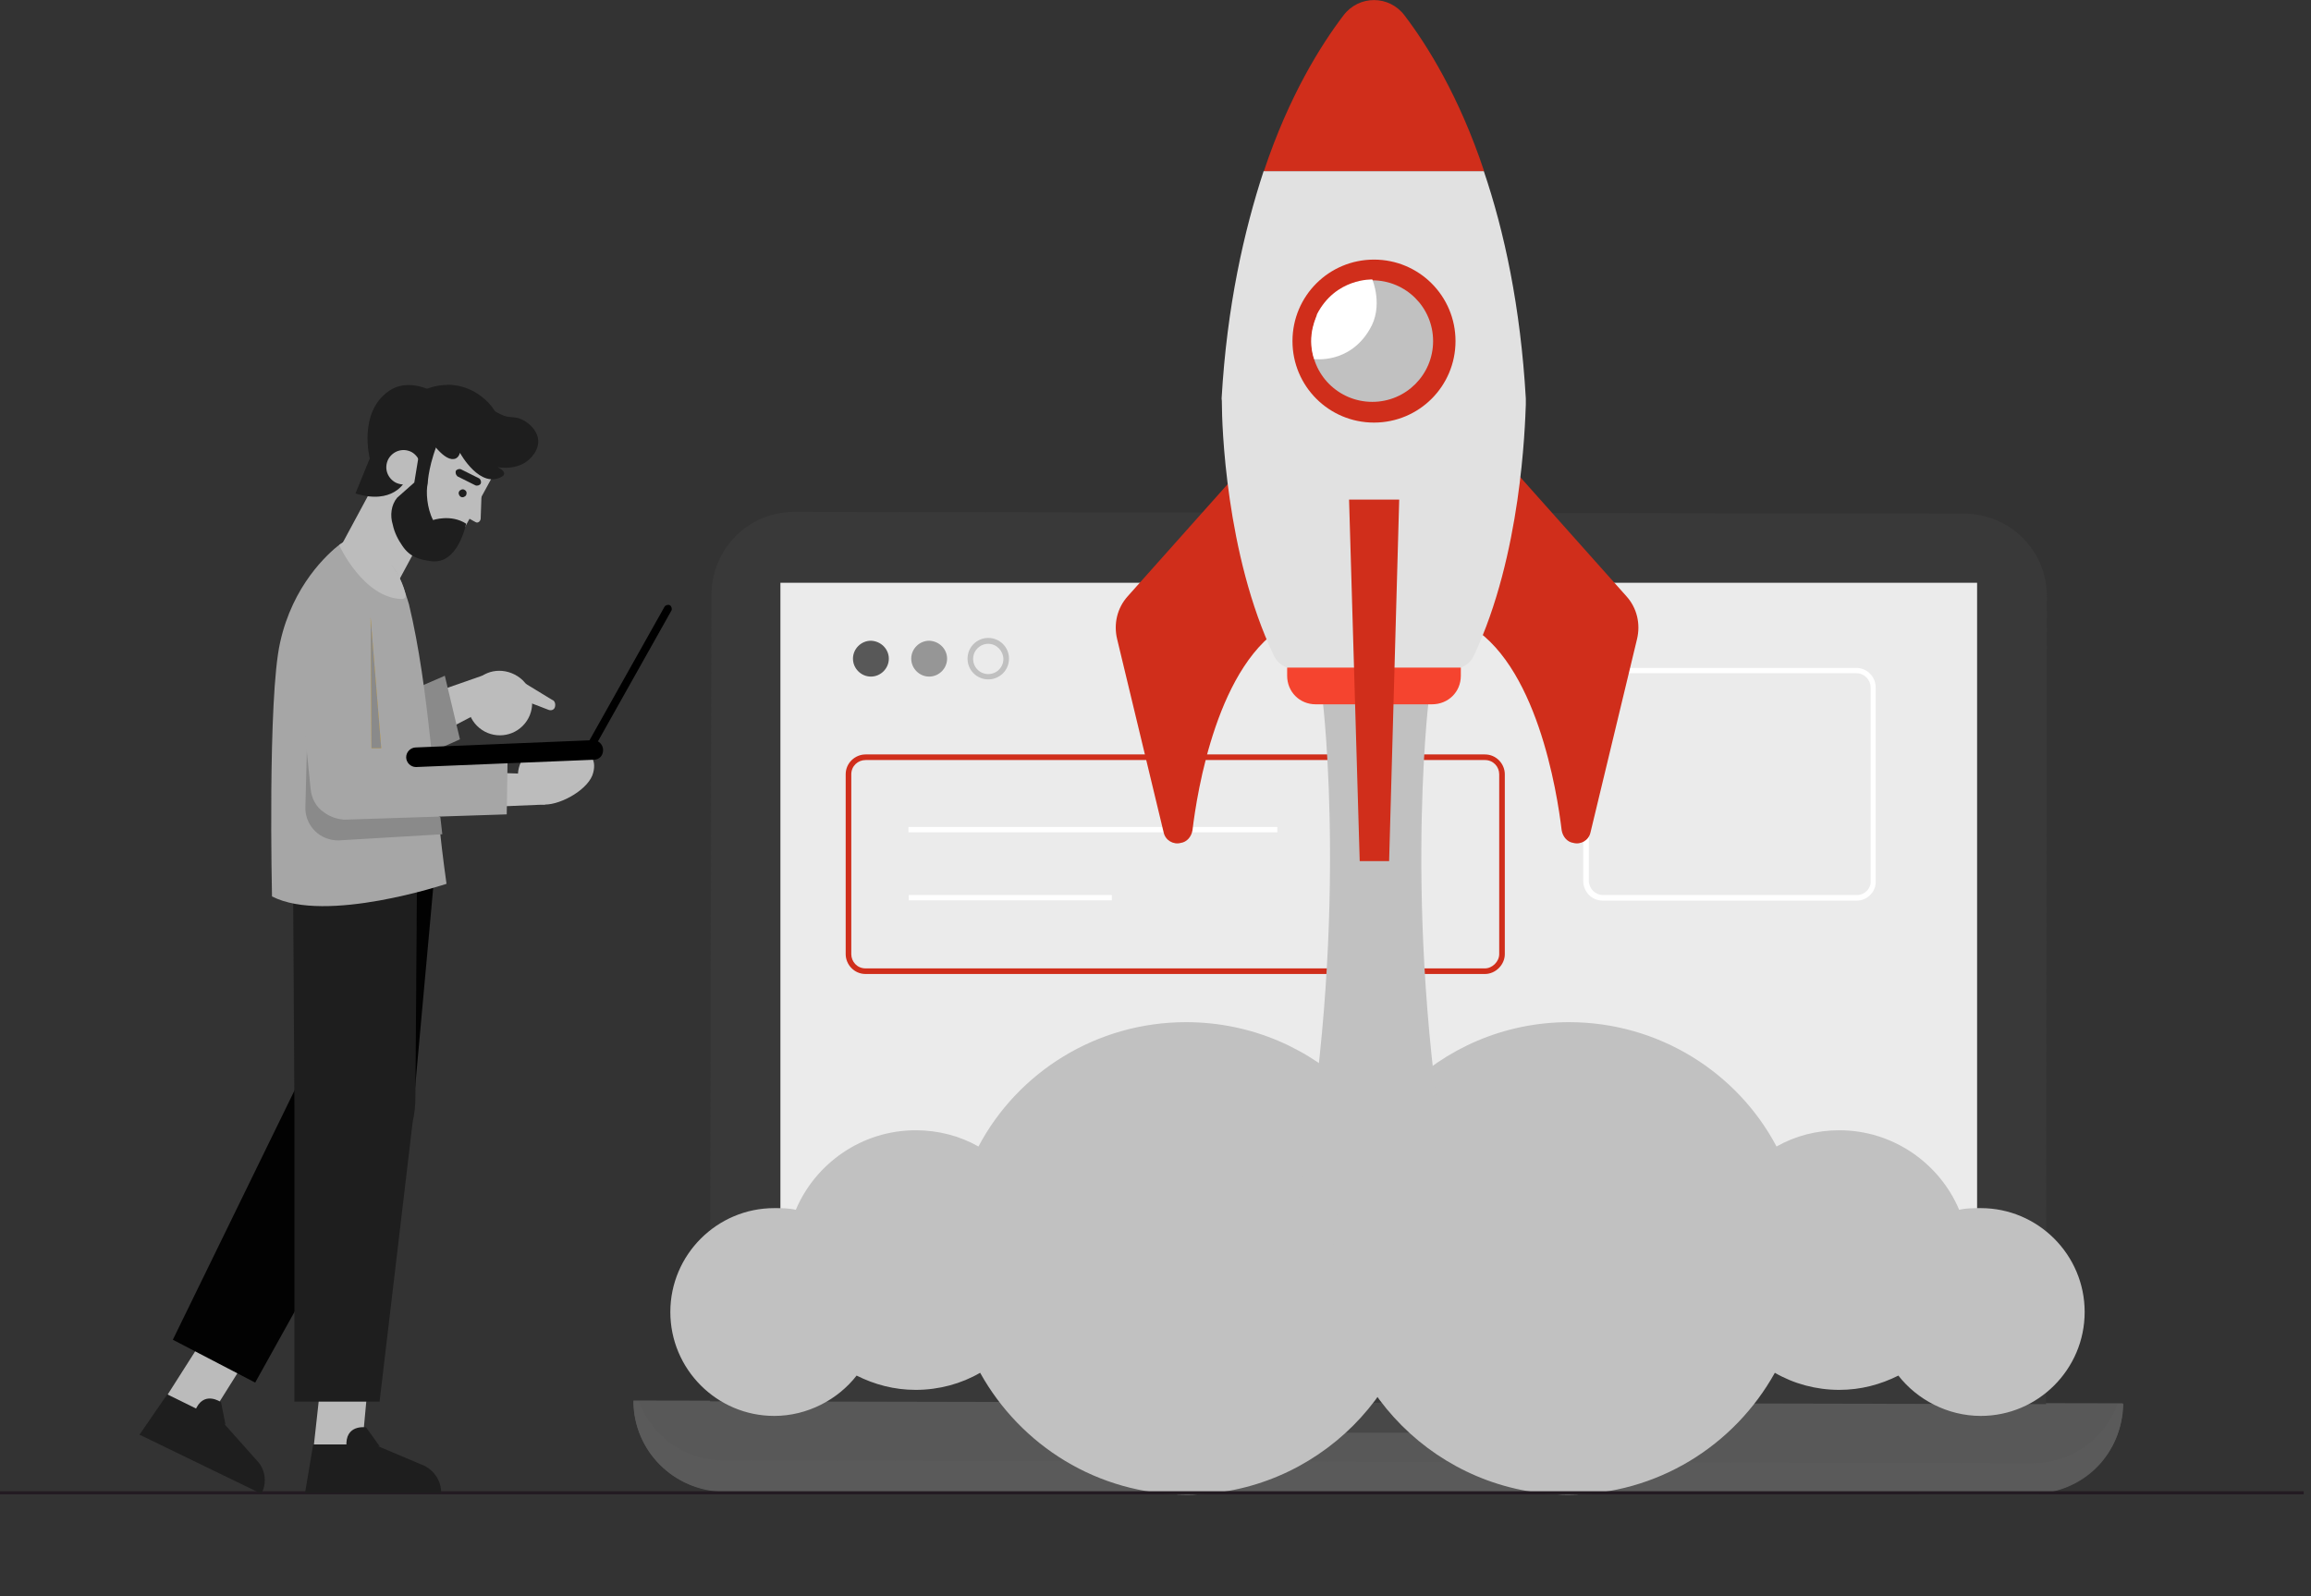 <?xml version="1.0" encoding="utf-8"?>
<!-- Generator: Adobe Illustrator 24.0.0, SVG Export Plug-In . SVG Version: 6.00 Build 0)  -->
<svg version="1.1" id="Layer_1" xmlns="http://www.w3.org/2000/svg" xmlns:xlink="http://www.w3.org/1999/xlink" x="0px" y="0px"
	 viewBox="0 0 825 570" style="enable-background:new 0 0 825 570;" xml:space="preserve">
<rect x="0" y="0" width="825" height="570" fill="#333333" stroke="none"/>
<style type="text/css">
	.st0{fill:#585858;}
	.st1{fill:#5A5A5A;}
	.st2{fill:#484848;}
	.st3{fill:#393939;}
	.st4{fill:#EBEBEB;}
	.st5{fill:#C1C1C1;}
	.st6{fill-rule:evenodd;clip-rule:evenodd;fill:#D02E1B;}
	.st7{fill-rule:evenodd;clip-rule:evenodd;fill:#FFFFFF;}
	.st8{fill:#969696;}
	.st9{fill-rule:evenodd;clip-rule:evenodd;fill:#C0C0C0;}
	.st10{fill:#D02E1B;}
	.st11{fill:#E1E1E1;}
	.st12{fill:#FFFFFF;}
	.st13{fill:#F5442F;}
	.st14{fill-rule:evenodd;clip-rule:evenodd;fill:#231B22;}
	.st15{fill:#BBBBBB;}
	.st16{fill:#1E1E1E;}
	.st17{fill:#020202;}
	.st18{fill:#BCBCBC;}
	.st19{fill:#8A8A8A;}
	.st20{fill:#A6A6A6;}
	.st21{fill:#E9B023;}
	.st22{display:none;}
	.st23{display:inline;fill-rule:evenodd;clip-rule:evenodd;fill:#D02E1B;}
	.st24{display:inline;fill:#8C8C8C;}
	.st25{display:inline;fill:#FFFFFF;}
	.st26{display:inline;fill:#C1C1C1;}
	.st27{display:inline;fill:#FCFCFC;}
	.st28{display:inline;fill-rule:evenodd;clip-rule:evenodd;fill:#FFFFFF;}
</style>
<path class="st0" d="M725.6,533.4l-467.5-1c-17.6,0-32-14.4-32-32.3l531.7,1C757.9,519.3,743.5,533.4,725.6,533.4z"/>
<path class="st1" d="M725.6,522.5l-467.5-1c-13.7,0-25.6-8.9-30-21.1h-1.9c0,17.6,14.4,32,32,32.3l467.5,0.6c17.6,0,32-14.4,32.3-32
	H756C751.5,513.5,739.7,522.5,725.6,522.5z"/>
<path class="st2" d="M522.1,511.6h-60.4c-6.1,0-10.9-4.8-10.9-10.9h81.8C533,506.8,528.2,511.6,522.1,511.6z"/>
<path class="st3" d="M730.4,501.4l-477-1l0.6-287.9c0-16.6,13.4-30,30-29.7l417,0.6c16.6,0,30,13.4,29.7,30L730.4,501.4z"/>
<path class="st4" d="M705.8,208.1H278.6v268.1h427.2V208.1z"/>
<path class="st5" d="M423.4,365c-32,0-60.1,17.9-74.1,44.4c-6.7-3.8-14.4-5.8-22.4-5.8c-19.2,0-35.8,11.8-42.8,28.4
	c-2.6-0.6-5.1-0.6-7.7-0.6c-20.4,0-37.1,16.6-37.1,37.1c0,20.4,16.6,37.1,37.1,37.1c11.8,0,22.7-5.8,29.4-14.4
	c6.4,3.2,13.4,5.1,21.1,5.1c8.3,0,16.3-2.2,23-6.1c14.4,25.9,41.9,43.5,73.8,43.5c46.3,0,84-37.7,84-84
	C507.7,402.7,470,365,423.4,365z"/>
<path class="st5" d="M560.1,365c32,0,60.1,17.9,74.1,44.4c6.7-3.8,14.4-5.8,22.4-5.8c19.2,0,35.8,11.8,42.8,28.4
	c2.6-0.6,5.1-0.6,7.7-0.6c20.4,0,37.1,16.6,37.1,37.1c0,20.4-16.6,37.1-37.1,37.1c-11.8,0-22.7-5.8-29.4-14.4
	c-6.4,3.2-13.4,5.1-21.1,5.1c-8.3,0-16.3-2.2-23-6.1c-14.4,25.9-41.9,43.5-73.8,43.5c-46.3,0-84-37.7-84-84
	C476.1,402.7,513.8,365,560.1,365z"/>
<path class="st6" d="M309,271.4c-2.7,0-5.1,2.1-5.1,5.1v64.2c0,2.7,2.1,5.1,5.1,5.1h221.1c2.6,0,5.1-2.4,5.1-5.1v-64.2
	c0-2.7-2.1-5.1-5.1-5.1H309z M301.9,276.5c0-4.1,3.4-7.1,7.1-7.1h221.1c4.1,0,7.1,3.4,7.1,7.1v64.2c0,3.8-3.3,7.1-7.1,7.1H309
	c-4.1,0-7.1-3.4-7.1-7.1V276.5z"/>
<path class="st7" d="M456,297.2H324.3v-1.9H456V297.2z"/>
<path class="st7" d="M396.9,321.5h-72.5v-1.9h72.5V321.5z"/>
<path class="st7" d="M572.3,240.4c-2.7,0-5.1,2.2-5.1,5.1v69c0,2.7,2.2,5.1,5.1,5.1H663c2.7,0,5-2.4,4.8-5l0,0v-69.1
	c0-2.7-2.2-5.1-5.1-5.1H572.3z M565.2,245.5c0-4.1,3.3-7,7-7h90.4c4.1,0,7,3.3,7,7v69c0.3,3.8-3,7.1-6.7,7.1h-90.7c-4.1,0-7-3.3-7-7
	V245.5z"/>
<path class="st0" d="M317.3,235.2c0,3.5-2.9,6.4-6.4,6.4c-3.5,0-6.4-2.9-6.4-6.4s2.9-6.4,6.4-6.4
	C314.4,228.9,317.3,231.7,317.3,235.2z"/>
<path class="st8" d="M338.1,235.2c0,3.5-2.9,6.4-6.4,6.4c-3.5,0-6.4-2.9-6.4-6.4s2.9-6.4,6.4-6.4
	C335.2,228.9,338.1,231.7,338.1,235.2z"/>
<path class="st9" d="M352.8,229.9c-3,0-5.4,2.4-5.4,5.4c0,3,2.4,5.4,5.4,5.4c3,0,5.4-2.4,5.4-5.4
	C358.1,232.3,355.7,229.9,352.8,229.9z M345.4,235.2c0-4.1,3.3-7.4,7.4-7.4s7.4,3.3,7.4,7.4s-3.3,7.4-7.4,7.4
	S345.4,239.3,345.4,235.2z"/>
<path class="st5" d="M510,250.3l-18.9-26.8l-18.9,26.8c0,0,9.9,81.8-8.9,179.9h27.8h27.8C500.1,332.4,510,250.3,510,250.3z"/>
<path class="st10" d="M441.9,168.8l-39.3,44.1c-3.8,4.2-5.1,9.9-3.8,15.3l16.6,69c0.6,2.9,3.5,4.5,6.1,3.8c2.2-0.3,3.8-2.2,4.2-4.5
	c1.6-13.4,8.9-60.4,34.2-73.8L441.9,168.8z"/>
<path class="st10" d="M541.3,168.8l39.3,44.1c3.8,4.2,5.1,9.9,3.8,15.3l-16.6,69c-0.6,2.9-3.5,4.5-6.1,3.8c-2.2-0.3-3.8-2.2-4.2-4.5
	c-1.6-13.4-8.9-60.4-34.2-73.8L541.3,168.8z"/>
<path class="st11" d="M436.2,144.2c0,7,1.3,53.7,18.5,89.8c1.3,2.9,4.2,4.8,7.3,4.8h27.8h1.3h27.8c3.2,0,6.1-1.9,7.3-4.8
	c16.9-35.8,18.2-81.8,18.5-89.5c0-0.6,0-1.3,0-2.2c-1.9-32.9-7.7-59.7-15-81.2h-78.6c-7,21.4-13.1,48.2-15,81.2
	C436.2,142.9,436.2,143.5,436.2,144.2z"/>
<path class="st10" d="M479.6,5.5c-8,10.5-19.5,28.8-28.4,55.6h78.6c-8.9-26.8-20.4-45.1-28.4-55.6C495.9-1.8,485.1-1.8,479.6,5.5z"
	/>
<path class="st10" d="M490.5,150.9c16.1,0,29.1-13,29.1-29.1c0-16.1-13-29.1-29.1-29.1c-16.1,0-29.1,13-29.1,29.1
	C461.4,137.9,474.4,150.9,490.5,150.9z"/>
<path class="st5" d="M489.9,143.5c12,0,21.7-9.7,21.7-21.7c0-12-9.7-21.7-21.7-21.7c-12,0-21.7,9.7-21.7,21.7
	C468.1,133.8,477.9,143.5,489.9,143.5z"/>
<path class="st12" d="M469.1,128.2c0,0,12.5,1.9,19.8-10.5c5.1-8.3,1-17.9,1-17.9s-13.1-0.6-19.8,12.5
	C470.4,112.6,466.2,119.3,469.1,128.2z"/>
<path class="st13" d="M511.2,251.5h-41.5c-5.8,0-10.2-4.5-10.2-10.2v-2.9h62v2.9C521.5,247.1,517,251.5,511.2,251.5z"/>
<path class="st10" d="M495.9,307.5h-10.5l-3.8-129.1h17.9L495.9,307.5z"/>
<path class="st14" d="M822.4,533.6H0v-1.1h822.4V533.6z"/>
<path class="st15" d="M73.8,507.8l-15.3-7.7l18.9-29.7l15.3,7.3L73.8,507.8z"/>
<path class="st16" d="M59.7,497.9l19.5,9.6l13.1,14.7c2.6,3.2,2.9,7.7,1,11.2l-43.5-21.1L59.7,497.9z"/>
<path class="st16" d="M80.5,508.7l-1.6-8c0,0-6.4-4.5-9.3,3.2L80.5,508.7z"/>
<path class="st17" d="M155.9,303.3l-8,88.2L91.1,493.7l-29.4-15.3l52.7-108l21.1-67.4L155.9,303.3z"/>
<path class="st15" d="M129.1,518.3h-17.3l2.6-23.6h16.9L129.1,518.3z"/>
<path class="st16" d="M111.8,515.8h21.7l18.2,7.7c3.5,1.9,5.8,5.4,5.8,9.6h-48.6L111.8,515.8z"/>
<path class="st16" d="M135.5,516.4l-4.8-6.7c0,0-7.7-1.3-7,7L135.5,516.4z"/>
<path class="st16" d="M148.9,308.1l-0.6,83.4c0,3.2-0.3,6.1-1,9.3l-11.8,99.7h-30.4V394.7l-0.6-101.6L148.9,308.1z"/>
<path class="st16" d="M151.1,139.4c0,0,11.5-6.1,22,3.2c7.7,6.7,6.1,15.7,5.4,19.8c-0.3,1.6-1,2.9-1.9,4.2l-9.9,12.1l-1.3-27.8
	l-12.8-5.8L151.1,139.4z"/>
<path class="st18" d="M126.5,211.3c-5.8-3.2-8-10.5-4.8-16.3l15.3-28.4l21.1,11.5l-15.3,28.4C139.3,212.2,132.3,214.5,126.5,211.3z"
	/>
<path class="st18" d="M148.9,194.3c-8-4.2-10.9-14.4-6.4-22.4l14.4-26.5l14.1,5.8c4.8,2.6,6.7,15,4.2,20.1l-9.9,18.2
	C161.7,195.3,154.6,197.5,148.9,194.3z"/>
<path class="st18" d="M171.9,176.5l-0.3,8.6c0,1-1,1.9-1.9,1.3l-6.4-3.5L171.9,176.5z"/>
<path class="st16" d="M174.8,153.8c-8.3-9.6-13.1-12.8-13.1-12.8c-2.6-2.9-4.5-1.3-8-1.6c0,0-8.3-4.5-15,0.3
	c-10.9,7.7-6.7,24-6.7,24l-5.1,12.5c13.4,4.2,17.6-4.2,17.6-4.2l7.7-8.6l3.8-8l5.8-4.5l6.1,1.9C167.4,153.1,183.1,163.7,174.8,153.8
	z"/>
<path class="st18" d="M149.5,169.7c-1.6,2.9-5.1,4.2-8.3,2.6c-2.9-1.6-4.2-5.1-2.6-8.3c1.6-2.9,5.1-4.2,8.3-2.6
	C149.8,163,151.1,166.9,149.5,169.7z"/>
<path class="st16" d="M166.4,187c-5.4-3.5-11.8-1.3-11.8-1.3c-2.2-4.2-2.6-10.2-1.9-13.1c0-0.3,0.3-7.3,4.5-16.6l-6.1-3.2l-3.2,19.5
	l-6.1,5.4c-2.2,2.6-2.6,6.4-1.6,9.6c0.6,2.9,1.9,5.4,3.5,7.7c2.6,3.8,5.8,4.8,10.2,5.4C163.6,201.7,166.4,187,166.4,187z"/>
<path class="st16" d="M166.4,176.8c-0.3,0.6-1.3,1-1.9,0.6c-0.6-0.3-1-1.3-0.6-1.9c0.3-0.6,1.3-1,1.9-0.6
	C166.4,175.2,166.8,175.8,166.4,176.8z"/>
<path class="st16" d="M163.3,170.1l6.4,3.2c0.6,0.3,1.6,0,1.9-0.6c0.3-0.6,0-1.6-0.6-1.9l-6.4-3.2c-0.6-0.3-1.6,0-1.9,0.6
	C162.6,168.8,162.6,169.4,163.3,170.1z"/>
<path class="st16" d="M152.1,155c0,0,5.8,9.6,9.9,8.9c0,0,1.6,0,2.2-2.2c0,0,7.3,13.4,15.3,8.3c0,0,1.9-1.3-1.9-3.2
	c0,0,8.6,1.9,13.1-4.8c4.5-6.7-2.6-12.1-6.1-12.8c-3.5-0.6-3.5,0.3-8.9-2.9c-5.4-3.2-13.7-15.3-23.6-4.2V155z"/>
<path class="st18" d="M170.3,242.9c-4.5,4.5-4.5,11.8,0,16.3c4.5,4.5,11.8,4.5,16.3,0c4.5-4.5,4.5-11.8,0-16.3
	C181.8,238.4,174.5,238.4,170.3,242.9z"/>
<path class="st18" d="M186.6,243.5l10.5,6.4c1,0.3,1.3,1.6,1,2.6c-0.3,1-1.3,1.3-2.2,1l-12.5-4.8L186.6,243.5z"/>
<path class="st18" d="M173.8,240.7l-19.2,6.7l1.3,15l19.5-10.2L173.8,240.7z"/>
<path class="st19" d="M158.8,241.3l5.4,22.7l-35.1,15.7l-5.8-23L158.8,241.3z"/>
<path class="st20" d="M146,215.8c0,0-3.2-11.2-6.4-14.1c-2.2-1.9-10.5-6.7-14.7-8c-1.3-0.3-2.6,0-3.5,0.6
	c-4.5,3.5-16.9,14.7-21.4,35.1c-4.5,19.8-2.9,90.7-2.9,90.7c19.2,9.9,62.3-4.5,62.3-4.5C154.6,281.9,153.4,246.7,146,215.8z"/>
<path class="st18" d="M121.1,194.7c0,0,8.6,18.9,22.4,19.2c1,0,1.6-1,1.3-1.6c-0.6-2.9-2.6-8.3-7-13.1
	C132,192.4,126.5,189.9,121.1,194.7z"/>
<path class="st18" d="M171.9,275.8l18.2,0.6l4.5,10.9l-24.6,1L171.9,275.8z"/>
<path class="st18" d="M211.8,275.8c-1.3,5.8-11.2,11.5-17.3,11.5c-6.1-0.3-9.6-4.8-9.6-10.9c0.3-6.1,5.4-10.9,11.2-10.5
	C202.6,265.9,214.1,266.6,211.8,275.8z"/>
<path class="st19" d="M157.2,291.8l-47.6-25.9l-0.6,23c0.3,6.4,5.4,11.2,11.8,11.2l37.1-2.2L157.2,291.8z"/>
<path class="st20" d="M135.5,217.7v4.8l0.3,46.6l45.4,2.2l-0.3,19.5l-58.2,1.9c-2.6-0.3-4.8-1-7-2.6c-2.9-1.9-4.5-5.1-4.8-8.3
	l-5.4-53L135.5,217.7z"/>
<path class="st21" d="M132.3,220.5l3.8,46.7h-3.5L132.3,220.5z"/>
<path class="st19" d="M132.3,220.5l3.8,46.7h-3.5L132.3,220.5z"/>
<path d="M211.8,271.3l-63.3,2.6c-1.9,0-3.5-1.6-3.5-3.5s1.6-3.5,3.5-3.5l63.3-2.6c1.9,0,3.5,1.6,3.5,3.5S214.1,271.3,211.8,271.3z"
	/>
<path d="M210.9,268.1c0.3,0,0.6-0.3,1-0.6l27.8-49.5c0.3-0.6,0-1.6-0.6-1.9c-0.6-0.3-1.6,0-1.9,0.6l-27.8,49.5
	c-0.3,0.6,0,1.6,0.6,1.9C210.2,268.1,210.6,268.1,210.9,268.1z"/>
<g class="st22">
	<path class="st23" d="M296.3,98.2c0-2,1.6-4.1,4.1-4.1h34.5c2.3,0,4.1,1.6,4.1,3.7v19.8c0,1.1-0.5,2.1-1.3,2.8
		c-0.7,0.7-1.7,1.2-2.8,1.3l-7.8,0.3v14.2L314,121.7h-13.7c-1.2,0-2.2-0.4-2.9-1.1c-0.7-0.7-1.1-1.8-1.1-2.9V98.2z M300.3,95.8
		c-1.4,0-2.3,1.2-2.3,2.3v19.5c0,0.8,0.3,1.3,0.6,1.7s0.9,0.6,1.7,0.6h14.4l10.6,11.7v-11.4l9.5-0.4c0.5,0,1.1-0.3,1.6-0.7
		c0.5-0.5,0.7-1.1,0.7-1.6V97.9c0-1.1-0.8-2-2.3-2H300.3z"/>
	<path class="st23" d="M813.8,247.1c-4.6,0-8.6,4-8.6,9c0,4.9,3.8,9,8.6,9c4.6,0,8.6-4,8.6-9C822.4,251.1,818.4,247.4,813.8,247.1z
		 M803.3,256c0-5.9,4.9-10.9,10.5-10.9h0l0,0c5.6,0.3,10.5,4.9,10.5,10.9c0,5.9-4.9,10.9-10.5,10.9
		C807.8,266.9,803.3,261.9,803.3,256z"/>
	<path class="st23" d="M37.4,366.2c-3.3,0-6.1,2.8-6.1,6.1s2.8,6.1,6.1,6.1s6.1-2.8,6.1-6.1S40.7,366.2,37.4,366.2z M29.4,372.3
		c0-4.4,3.6-8,8-8s8,3.6,8,8c0,4.4-3.6,8-8,8S29.4,376.7,29.4,372.3z"/>
	<path class="st23" d="M602.9,30.4h16.6V47h-16.6V30.4z M604.8,32.3v12.8h12.8V32.3H604.8z"/>
	<path class="st24" d="M46.6,136.5h53V83.2c0-2.9-2.6-5.4-5.4-5.4H46.6c-2.9,0-5.4,2.6-5.4,5.4v47.9
		C41.2,134.3,43.8,136.5,46.6,136.5z"/>
	<path class="st24" d="M99.7,127.3v20.4l-17.6-20.4H99.7z"/>
	<path class="st25" d="M83.1,99.1c-2.9-2.9-7.7-2.9-10.5,0l-1.9,1.9l-1.9-1.9c-2.9-2.9-7.7-2.9-10.5,0c-2.9,2.9-2.9,7.7,0,10.5
		l7.3,7.3c1.3,1.3,2.6,1.9,4.2,1.9c2.2,0.3,4.8-0.3,6.4-2.2l7.3-7.3C85.9,106.8,85.9,102,83.1,99.1z"/>
	<path class="st26" d="M732.3,149.9c22.8,0,41.2-18.5,41.2-41.2c0-22.8-18.5-41.2-41.2-41.2s-41.2,18.5-41.2,41.2
		C691.1,131.5,709.6,149.9,732.3,149.9z"/>
	<path class="st27" d="M725.6,123.1c7,0,14.4,0.3,20.8-0.3c1.9,0,3.8-3.5,1.3-4.5c1-0.6,2.2-1,2.6-2.2c0.3-1.3,0-2.6-1.3-2.9
		c2.6,0.6,3.5-3.2,1.6-4.5c1-1,1.9-1.9,2.2-3.2c0.3-1.3-0.3-2.9-1.6-3.5c-0.6-0.3-1.6-0.3-2.6-0.3c-2.9,0-6.1,0-8.9,0
		c1-4.5,1-9.6-1.3-13.7c-0.6-1.3-2.6-2.6-4.2-1.6c-1.3,1-1,3.2-1,4.5c0.3,5.8-2.9,11.5-8,14.4C725.3,104.6,725.6,117,725.6,123.1z"
		/>
	<path class="st27" d="M723.1,104.6h-10.9v18.5h10.9V104.6z"/>
</g>
<g class="st22">
	<path class="st24" d="M785.4,401.7H596.5c-3.2,0-6.1-2.9-6.1-6.1v-49.2c0-3.2,2.9-6.1,6.1-6.1h188.8c3.2,0,6.1,2.9,6.1,6.1v49.2
		C791.4,398.8,788.6,401.7,785.4,401.7z"/>
	<path class="st28" d="M739.7,364.9H613.8v-2.5h125.9V364.9z"/>
	<path class="st28" d="M644.1,379.6h-30.4v-2.5h30.4V379.6z"/>
	<path class="st24" d="M613.8,394.7v28.4l30-28.4H613.8z"/>
</g>
</svg>
